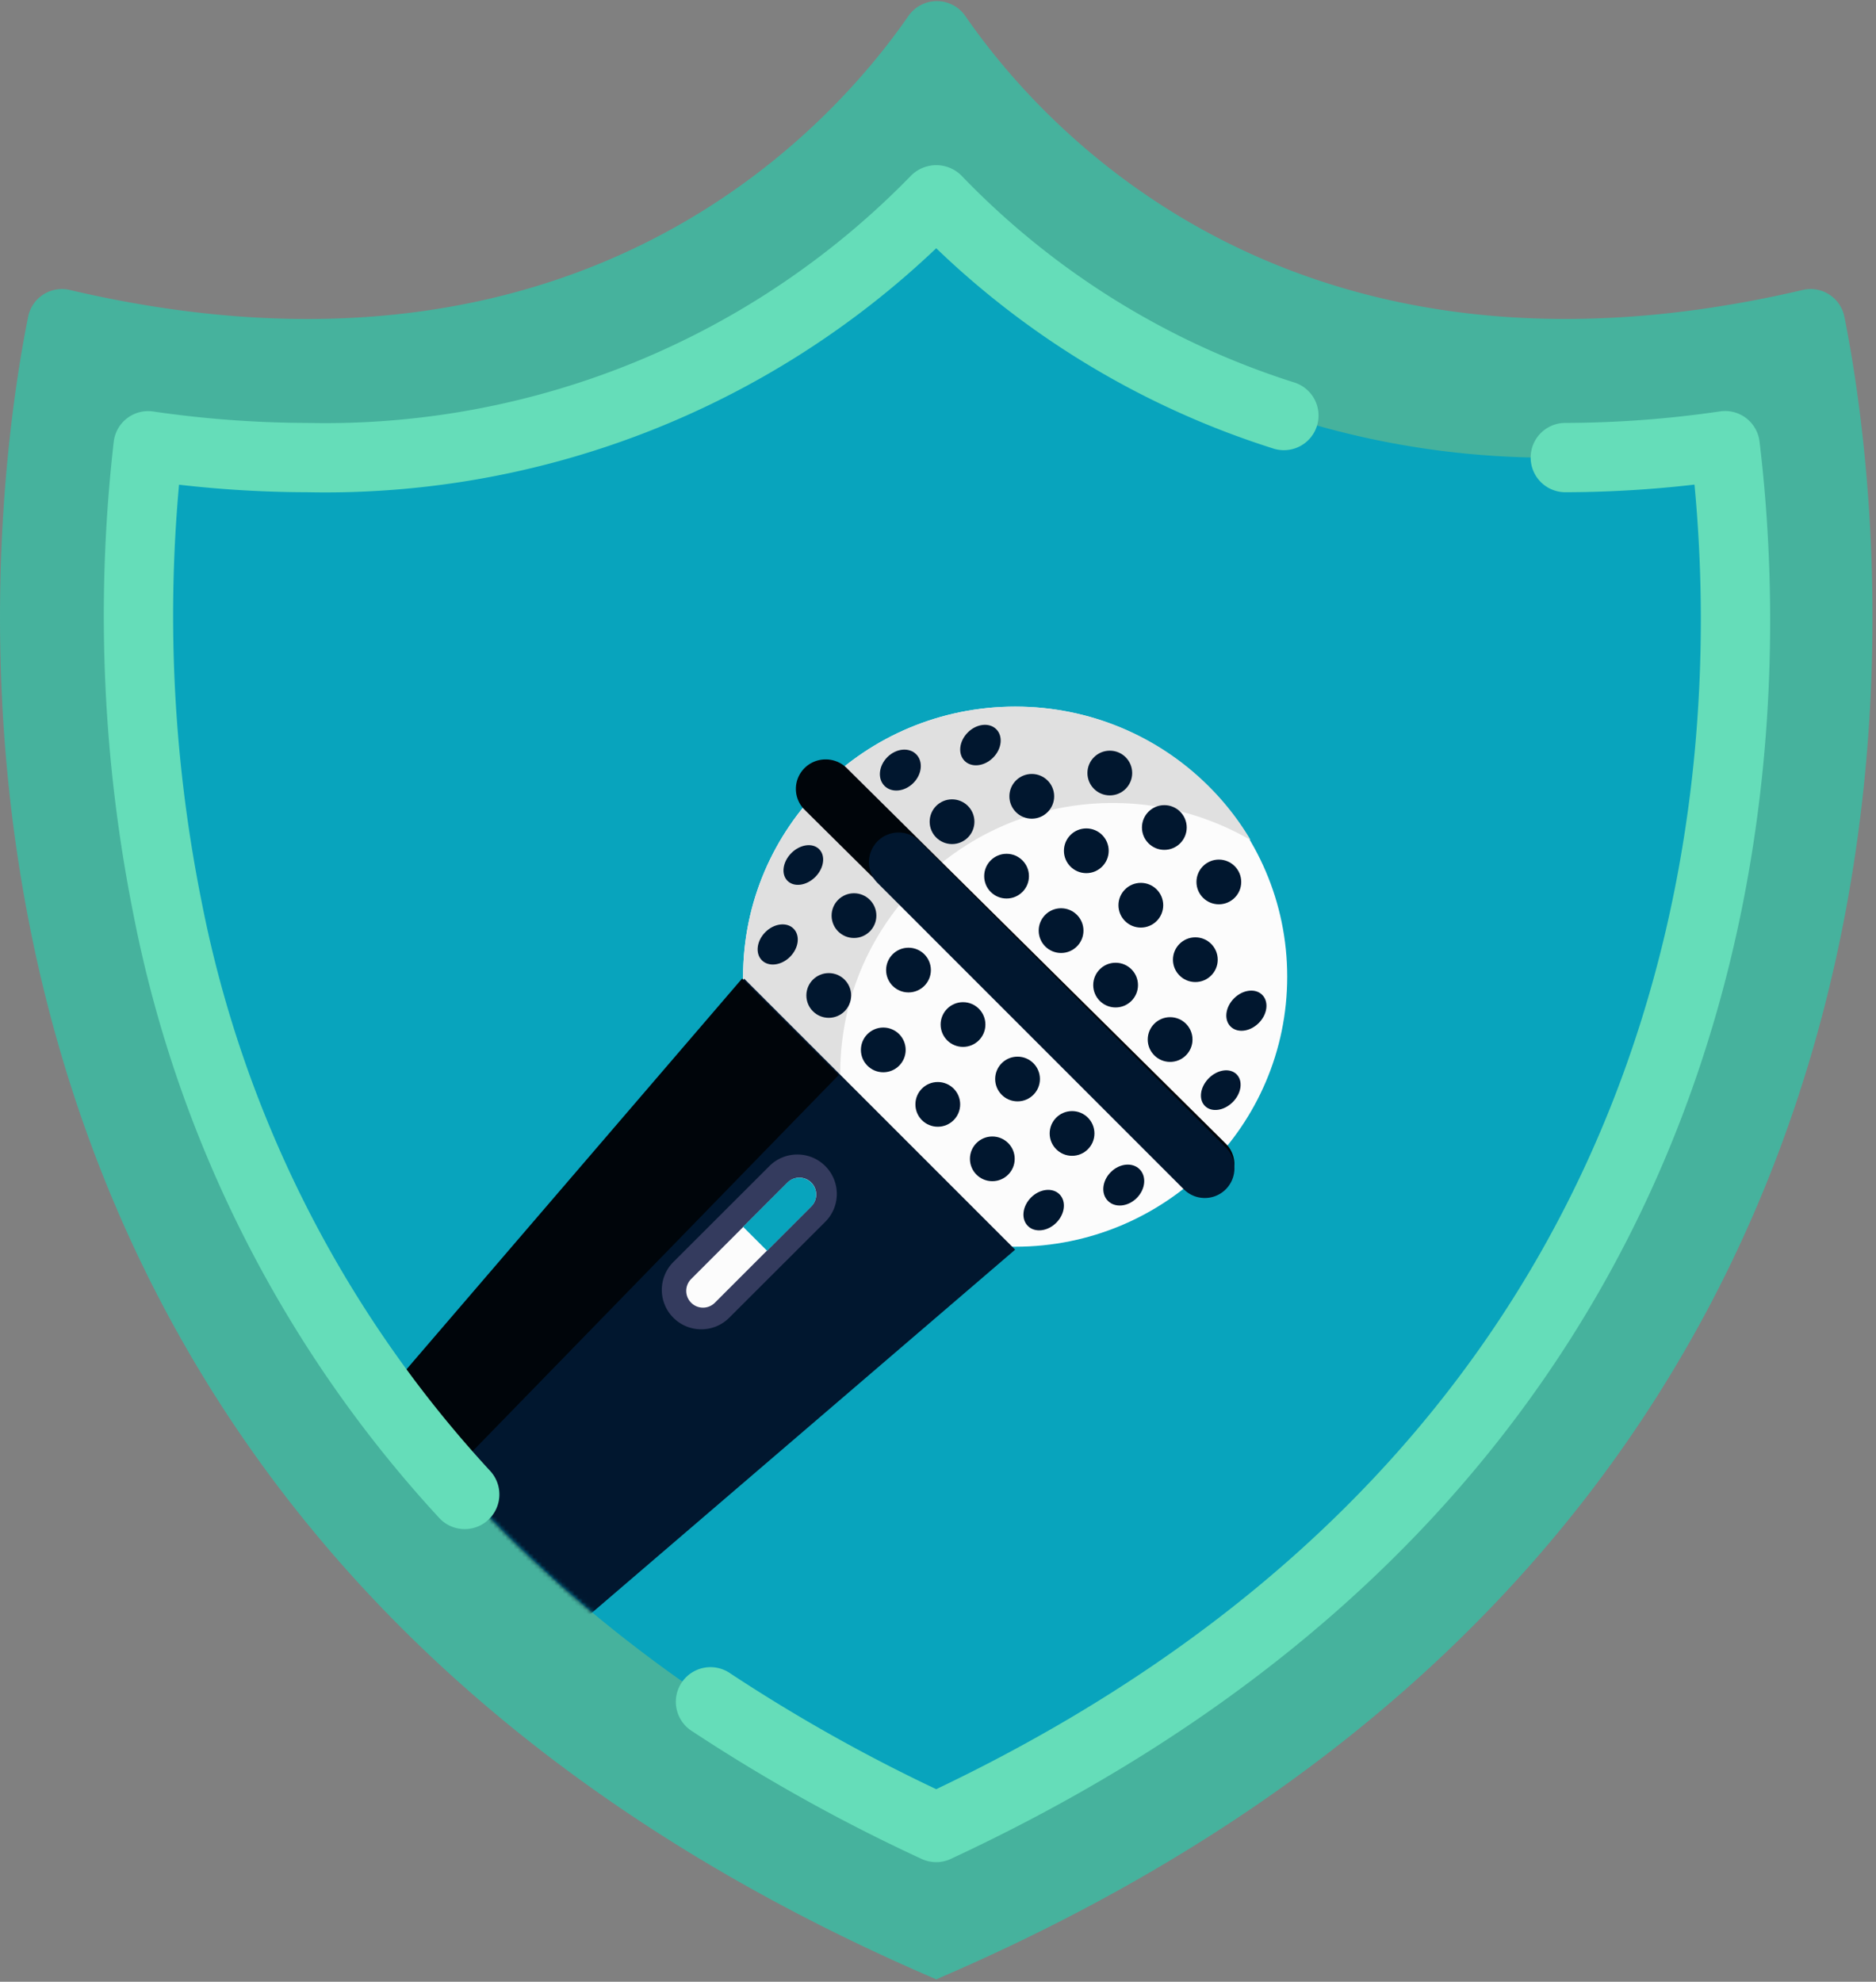 <svg width="462" height="488" xmlns="http://www.w3.org/2000/svg" xmlns:xlink="http://www.w3.org/1999/xlink"><rect width="100%" height="100%" fill="#808080" stroke="none"/><defs><path d="M196.571 402.005C-2.597 309.129-5.72 134.144 2.532 61.781a275.02 275.02 0 0 0 39.117 2.893A210.507 210.507 0 0 0 196.683.853a209.92 209.92 0 0 0 154.803 63.804 274.893 274.893 0 0 0 39.108-2.893c8.268 72.389 5.145 247.365-194.023 340.241z" id="a"/></defs><g fill="none" fill-rule="evenodd"><path d="M230.409 487.467C498.535 372.557 464.06 126.976 454.204 77.952a8.481 8.481 0 0 0-10.411-6.511C318.883 100.625 257.281 32.23 237.79 4.028a8.533 8.533 0 0 0-14.14 0c-19.558 28.203-81.365 96.623-206.302 67.413a8.483 8.483 0 0 0-10.411 6.511c-9.856 49.024-44.331 294.605 223.795 409.515h-.323z" fill="#46B29D" fill-rule="nonzero"/><g transform="translate(34 48)"><mask id="b" fill="#fff"><use xlink:href="#a"/></mask><use fill="#08A4BD" fill-rule="nonzero" xlink:href="#a"/><g mask="url(#b)"><g transform="translate(50 126)" fill-rule="nonzero"><ellipse fill="#FCFCFC" cx="166" cy="66.5" rx="67" ry="66.5"/><path d="M132.14 124a66.879 66.879 0 0 1-13.485-10.356c-26.207-25.997-26.207-68.15 0-94.146 26.206-25.997 68.7-25.997 94.905 0A66.477 66.477 0 0 1 224 32.876c-25.716-14.996-59.344-11.543-81.42 10.356C120.505 65.13 117.024 98.489 132.14 124z" fill="#E0E0E0"/><path d="M166 133.723L51.437 232a129.5 129.5 0 0 1-36.415-30.053A128.901 128.901 0 0 1 1 181.567L99.28 67 166 133.723z" fill="#01172F"/><path d="M217.852 117.874a7.346 7.346 0 0 1-5.185 2.126 7.344 7.344 0 0 1-5.185-2.126L114.148 25.4a7.219 7.219 0 0 1 0-10.275A7.347 7.347 0 0 1 119.333 13c1.875 0 3.753.707 5.185 2.126l93.334 92.473a7.217 7.217 0 0 1 0 10.275z" fill="#00050A"/><path d="M217.863 118.865a7.274 7.274 0 0 1-5.16 2.135 7.272 7.272 0 0 1-5.159-2.135l-75.407-75.41a7.298 7.298 0 0 1 0-10.32 7.275 7.275 0 0 1 5.16-2.135c1.865 0 3.734.71 5.158 2.135l75.408 75.41a7.297 7.297 0 0 1 0 10.32z" fill="#01172F"/><g transform="translate(0 2)"><path d="M122.547 88.71v.004L14.52 199.71A128.71 128.71 0 0 1 .5 179.36l98.26-114.402 23.786 23.751z" fill="#00050A"/><ellipse fill="#01172F" cx="150.458" cy="26.342" rx="5.512" ry="5.506"/><ellipse fill="#01172F" cx="163.887" cy="39.749" rx="5.512" ry="5.506"/><ellipse fill="#01172F" cx="177.31" cy="53.162" rx="5.512" ry="5.506"/><ellipse fill="#01172F" cx="190.739" cy="66.574" rx="5.512" ry="5.506"/><ellipse fill="#01172F" cx="204.163" cy="79.981" rx="5.512" ry="5.506"/><ellipse fill="#01172F" transform="rotate(-45 216.639 92.444)" cx="216.639" cy="92.444" rx="5.512" ry="4.164"/><ellipse fill="#01172F" transform="rotate(-45 137.727 13.627)" cx="137.727" cy="13.627" rx="5.512" ry="4.516"/><ellipse fill="#01172F" cx="189.311" cy="14.356" rx="5.512" ry="5.506"/><ellipse fill="#01172F" cx="202.739" cy="27.768" rx="5.512" ry="5.506"/><ellipse fill="#01172F" cx="216.163" cy="41.175" rx="5.512" ry="5.506"/><ellipse fill="#01172F" transform="rotate(-45 157.453 7.467)" cx="157.453" cy="7.467" rx="5.512" ry="4.396"/><ellipse fill="#01172F" cx="170.095" cy="20.088" rx="5.512" ry="5.506"/><ellipse fill="#01172F" cx="183.524" cy="33.501" rx="5.512" ry="5.506"/><ellipse fill="#01172F" cx="196.953" cy="46.908" rx="5.512" ry="5.506"/><ellipse fill="#01172F" cx="210.376" cy="60.32" rx="5.512" ry="5.506"/><ellipse fill="#01172F" transform="rotate(-45 222.946 72.878)" cx="222.946" cy="72.878" rx="5.512" ry="4.299"/><ellipse fill="#01172F" cx="180.014" cy="103.106" rx="5.512" ry="5.506"/><ellipse fill="#01172F" cx="166.591" cy="89.699" rx="5.512" ry="5.506"/><ellipse fill="#01172F" cx="153.162" cy="76.286" rx="5.512" ry="5.506"/><ellipse fill="#01172F" cx="139.733" cy="62.874" rx="5.512" ry="5.506"/><ellipse fill="#01172F" cx="126.309" cy="49.466" rx="5.512" ry="5.506"/><ellipse fill="#01172F" transform="rotate(135 113.834 37.004)" cx="113.834" cy="37.004" rx="5.512" ry="4.164"/><ellipse fill="#01172F" transform="rotate(135 192.747 115.817)" cx="192.747" cy="115.817" rx="5.512" ry="4.516"/><ellipse fill="#01172F" transform="rotate(135 173.023 121.985)" cx="173.023" cy="121.985" rx="5.512" ry="4.396"/><ellipse fill="#01172F" cx="160.377" cy="109.36" rx="5.512" ry="5.506"/><ellipse fill="#01172F" cx="146.948" cy="95.947" rx="5.512" ry="5.506"/><ellipse fill="#01172F" cx="133.525" cy="82.535" rx="5.512" ry="5.506"/><ellipse fill="#01172F" cx="120.096" cy="69.127" rx="5.512" ry="5.506"/><ellipse fill="#01172F" transform="rotate(135 107.525 56.567)" cx="107.525" cy="56.567" rx="5.512" ry="4.299"/><path d="M81.832 148.491a9.702 9.702 0 0 1 0-13.731l23.655-23.626c3.796-3.792 9.951-3.792 13.748 0a9.702 9.702 0 0 1 0 13.731L95.58 148.491c-3.796 3.793-9.95 3.793-13.748 0z" fill="#343B5E"/></g><path d="M115.792 123.05l-23.743 23.742a4.132 4.132 0 0 1-5.84 0 4.132 4.132 0 0 1 0-5.84l23.742-23.744a4.132 4.132 0 0 1 5.84 0 4.133 4.133 0 0 1 0 5.841z" fill="#FCFCFC"/><path d="M115.779 123.124L104.903 134 99 128.097l10.876-10.876a4.176 4.176 0 0 1 5.902 0 4.176 4.176 0 0 1 0 5.903z" fill="#08A4BD"/></g></g></g><g fill="#65DDB9" fill-rule="nonzero"><path d="M230.563 458.547a8.529 8.529 0 0 1-3.593-.794 431.491 431.491 0 0 1-56.508-31.445 8.535 8.535 0 0 1 .781-14.923 8.533 8.533 0 0 1 8.648.707 413.026 413.026 0 0 0 50.671 28.484C415.42 352.478 424.269 192.785 417.298 119.33a278.59 278.59 0 0 1-31.812 1.877 8.533 8.533 0 0 1 0-17.066 266.846 266.846 0 0 0 38.135-2.842 8.536 8.536 0 0 1 9.694 7.424c8.798 72.96 6.98 253.013-199.142 349.013a8.458 8.458 0 0 1-3.61.811zM114.441 376.533a8.531 8.531 0 0 1-6.263-2.731A305.23 305.23 0 0 1 32.871 225.22a375.21 375.21 0 0 1-4.864-116.42 8.53 8.53 0 0 1 9.694-7.475 266.714 266.714 0 0 0 37.948 2.816A201.206 201.206 0 0 0 224.436 43.17a8.789 8.789 0 0 1 12.271 0 195.67 195.67 0 0 0 81.92 50.978 8.532 8.532 0 0 1 3.257 14.521 8.533 8.533 0 0 1-8.446 1.735 211.991 211.991 0 0 1-82.876-49.271 218.242 218.242 0 0 1-154.897 60.075 278.534 278.534 0 0 1-31.573-1.852 357.295 357.295 0 0 0 5.513 102.443 288.354 288.354 0 0 0 71.1 140.399 8.534 8.534 0 0 1-6.264 14.335z"/></g></g></svg>
